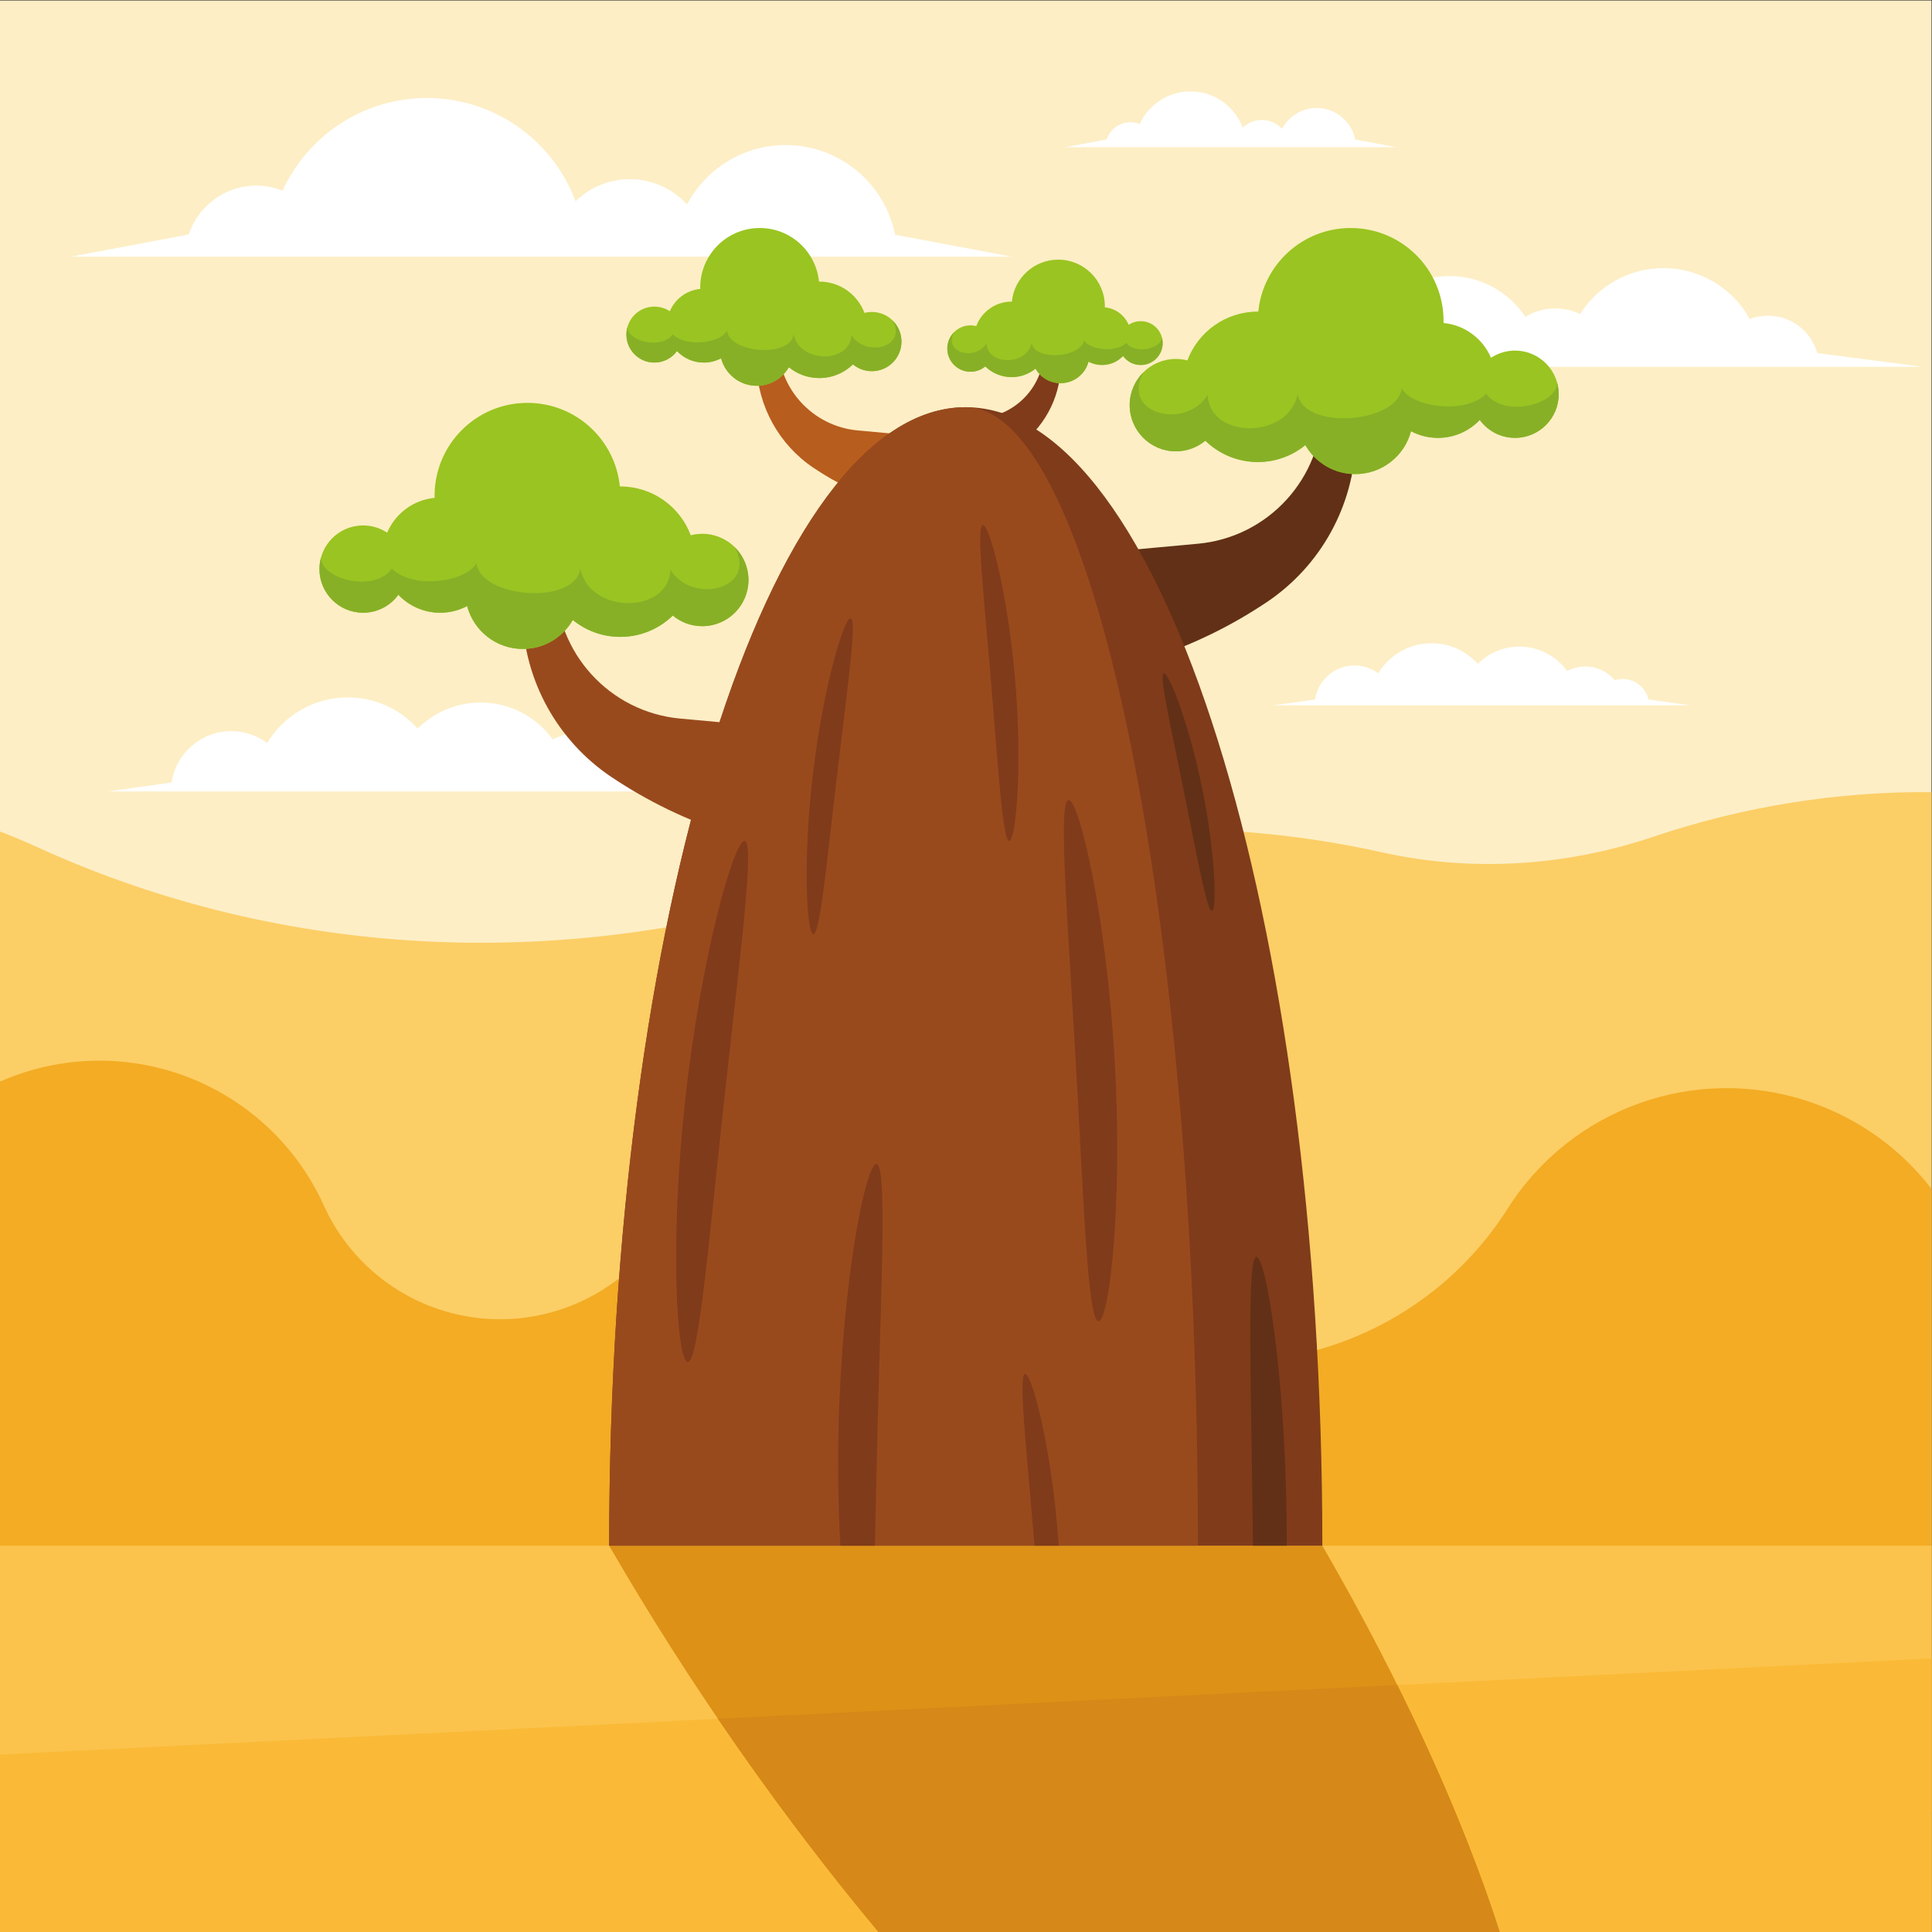 <?xml version="1.0" encoding="UTF-8" standalone="no"?>
<!-- Created with Inkscape (http://www.inkscape.org/) -->

<svg
   version="1.1"
   id="svg2"
   xml:space="preserve"
   width="666.2"
   height="666.2"
   viewBox="0 0 666.2 666.2"
   xmlns="http://www.w3.org/2000/svg"
   xmlns:svg="http://www.w3.org/2000/svg"><rect x="0" y="0" width="666.2" height="666.2" fill="#333333" stroke="none"/><defs
     id="defs6" /><g
     id="g8"
     transform="matrix(1.333,0,0,-1.333,0,666.2)"><g
       id="g1118"><path
         d="M 0,0 H 499.65 V 499.649 H 0 V 0"
         style="fill:#fdeec5;fill-opacity:1;fill-rule:evenodd;stroke:none;stroke-width:0.1"
         id="path12" /><path
         d="m 497.301,404.886 -27.221,3.559 c -1.555,5.577 -6.672,9.67 -12.747,9.67 -1.648,0 -3.227,-0.303 -4.685,-0.856 -4.356,7.845 -12.724,13.154 -22.332,13.154 -9.065,0 -17.028,-4.727 -21.557,-11.852 -1.939,0.909 -4.107,1.417 -6.39,1.417 -2.851,0 -5.517,-0.791 -7.791,-2.164 -4.203,6.356 -11.411,10.549 -19.599,10.549 -8.603,0 -16.122,-4.629 -20.21,-11.53 -1.724,0.822 -3.652,1.282 -5.688,1.282 -6.075,0 -11.19,-4.093 -12.745,-9.67 l -27.219,-3.559 h 188.184"
         style="fill:#ffffff;fill-opacity:1;fill-rule:evenodd;stroke:none;stroke-width:0.1"
         id="path14" /><path
         d="m 191.341,295.042 -16.51,2.324 c -1.055,4.575 -5.155,7.987 -10.05,7.987 -1.076,0 -2.112,-0.165 -3.087,-0.471 -2.787,3.281 -6.944,5.362 -11.586,5.362 -2.569,0 -4.988,-0.637 -7.109,-1.763 -4.179,5.792 -10.982,9.563 -18.67,9.563 -6.356,0 -12.111,-2.58 -16.274,-6.749 -4.454,4.954 -10.911,8.071 -18.095,8.071 -8.85,0 -16.595,-4.727 -20.851,-11.793 -2.595,1.928 -5.809,3.068 -9.29,3.068 -7.829,0 -14.311,-5.769 -15.428,-13.287 L 27.972,295.042 H 191.341"
         style="fill:#ffffff;fill-opacity:1;fill-rule:evenodd;stroke:none;stroke-width:0.1"
         id="path16" /><path
         d="m 261.69,433.381 -30.145,5.674 c -2.634,13.227 -14.308,23.196 -28.311,23.196 -11.061,0 -20.669,-6.224 -25.516,-15.36 -3.665,4.013 -8.94,6.532 -14.804,6.532 -5.458,0 -10.408,-2.182 -14.022,-5.723 -5.81,15.603 -20.841,26.72 -38.469,26.72 -16.573,0 -30.851,-9.827 -37.328,-23.971 -2.107,0.842 -4.404,1.305 -6.809,1.305 -8.141,0 -15.045,-5.297 -17.456,-12.631 L 18.327,433.381 H 261.69"
         style="fill:#ffffff;fill-opacity:1;fill-rule:evenodd;stroke:none;stroke-width:0.1"
         id="path18" /><path
         d="M 499.65,294.854 V 0 H 0.001 V 284.691 C 3.239,283.438 6.443,282.09 9.609,280.642 73.961,251.223 148.435,247.91 218.116,271.37 c 45.568,15.34 93.759,18.082 139.326,7.928 22.94,-5.112 47.204,-3.731 70.143,3.993 23.796,8.01 48.15,11.793 72.065,11.563"
         style="fill:#fcce66;fill-opacity:1;fill-rule:evenodd;stroke:none;stroke-width:0.1"
         id="path20" /><path
         d="M 499.65,192.247 V 31.072 L 0.001,8.411 V 219.988 C 11.105,224.879 23.543,226.578 35.879,224.583 c 21.104,-3.413 39.09,-17.18 47.897,-36.659 6.616,-14.631 19.854,-25.197 35.588,-28.405 15.734,-3.208 32.052,1.331 43.867,12.206 27.12,24.955 68.942,24.619 95.656,-0.772 18.543,-17.625 44.006,-26.022 69.397,-22.886 25.39,3.137 48.045,17.478 61.742,39.085 16.462,25.97 48.484,37.405 77.674,27.737 13.03,-4.316 23.999,-12.346 31.95,-22.642"
         style="fill:#f3ac24;fill-opacity:1;fill-rule:evenodd;stroke:none;stroke-width:0.1"
         id="path22" /><path
         d="M 0,0 H 499.65 V 99.929 H 0 V 0"
         style="fill:#fbc34c;fill-opacity:1;fill-rule:evenodd;stroke:none;stroke-width:0.1"
         id="path24" /><path
         d="M 499.65,70.773 V 0 H 0.001 V 45.913 L 499.65,70.773"
         style="fill:#faba37;fill-opacity:1;fill-rule:evenodd;stroke:none;stroke-width:0.1"
         id="path26" /><path
         d="M 157.584,99.929 H 342.069 C 363.069,63.607 378.456,29.514 387.952,0 H 227.245 c -24.63,29.514 -48.662,63.607 -69.661,99.929"
         style="fill:#dd9116;fill-opacity:1;fill-rule:evenodd;stroke:none;stroke-width:0.1"
         id="path28" /><path
         d="M 361.455,63.898 C 372.81,41.049 381.671,19.524 387.952,0 H 227.245 c -14.197,17.012 -28.196,35.547 -41.53,55.153 l 175.74,8.745"
         style="fill:#d68818;fill-opacity:1;fill-rule:evenodd;stroke:none;stroke-width:0.1"
         id="path30" /><path
         d="m 242.093,390.528 11.817,1.085 c 9.159,0.841 16.166,8.528 16.158,17.725 h 4.462 l -0.121,-4.34 c -0.235,-8.456 -4.549,-16.274 -11.576,-20.982 -4.698,-3.146 -9.812,-5.622 -15.193,-7.356 l -5.547,13.868"
         style="fill:#803b1a;fill-opacity:1;fill-rule:evenodd;stroke:none;stroke-width:0.1"
         id="path32" /><path
         d="m 251.046,415.607 c 0.518,0 1.018,-0.065 1.496,-0.187 1.388,3.701 4.959,6.337 9.148,6.337 l 0.06,-0.001 c 0.603,6.094 5.745,10.854 11.998,10.854 6.659,0 12.059,-5.399 12.059,-12.06 0,-0.091 -0.002,-0.183 -0.005,-0.274 2.781,-0.267 5.117,-2.055 6.165,-4.522 0.895,0.594 1.969,0.939 3.125,0.939 3.129,0 5.666,-2.538 5.666,-5.668 0,-3.129 -2.537,-5.667 -5.666,-5.667 -1.884,0 -3.553,0.919 -4.584,2.333 -1.362,-1.436 -3.289,-2.333 -5.425,-2.333 -1.265,0 -2.458,0.314 -3.501,0.87 -0.842,-3.207 -3.76,-5.573 -7.232,-5.573 -2.778,0 -5.202,1.515 -6.49,3.764 -1.682,-1.373 -3.83,-2.196 -6.17,-2.196 -2.65,0 -5.055,1.056 -6.815,2.77 -1.038,-0.863 -2.372,-1.381 -3.829,-1.381 -3.313,0 -5.996,2.685 -5.996,5.997 0,3.313 2.683,5.998 5.996,5.998"
         style="fill:#9ac421;fill-opacity:1;fill-rule:evenodd;stroke:none;stroke-width:0.1"
         id="path34" /><path
         d="m 300.553,412.543 c 0.133,-0.484 0.205,-0.992 0.205,-1.518 0,-3.129 -2.537,-5.667 -5.666,-5.667 -1.884,0 -3.553,0.919 -4.584,2.333 -1.362,-1.436 -3.289,-2.333 -5.425,-2.333 -1.265,0 -2.458,0.314 -3.501,0.87 -0.842,-3.207 -3.76,-5.573 -7.232,-5.573 -2.778,0 -5.202,1.515 -6.49,3.764 -1.682,-1.373 -3.83,-2.196 -6.17,-2.196 -2.65,0 -5.055,1.056 -6.815,2.77 -1.038,-0.863 -2.372,-1.381 -3.829,-1.381 -3.313,0 -5.996,2.685 -5.996,5.997 0,1.657 0.671,3.156 1.755,4.242 -2.906,-5.508 5.642,-7.471 8.373,-2.887 0.222,-5.837 10.54,-5.827 11.697,0.121 0.703,-4.823 12.983,-3.833 13.505,0.723 1.277,-2.47 8.249,-3.47 10.972,-0.723 2.284,-3.192 9.253,-1.377 9.201,1.458"
         style="fill:#87b027;fill-opacity:1;fill-rule:evenodd;stroke:none;stroke-width:0.1"
         id="path36" /><path
         d="m 236.971,387.042 -15.094,1.386 c -11.699,1.075 -20.648,10.892 -20.638,22.64 h -5.699 l 0.153,-5.544 c 0.3,-10.8 5.811,-20.787 14.787,-26.8 6,-4.019 12.531,-7.181 19.406,-9.395 l 7.085,17.713"
         style="fill:#b75d1e;fill-opacity:1;fill-rule:evenodd;stroke:none;stroke-width:0.1"
         id="path38" /><path
         d="m 225.534,419.076 c -0.659,0 -1.3,-0.084 -1.909,-0.24 -1.774,4.728 -6.336,8.095 -11.685,8.095 l -0.076,-10e-4 c -0.773,7.784 -7.338,13.863 -15.326,13.863 -8.505,0 -15.402,-6.896 -15.402,-15.402 0,-0.118 0.002,-0.236 0.005,-0.352 -3.552,-0.34 -6.536,-2.625 -7.874,-5.776 -1.145,0.758 -2.515,1.199 -3.992,1.199 -3.997,0 -7.237,-3.241 -7.237,-7.238 0,-3.998 3.24,-7.24 7.237,-7.24 2.408,0 4.539,1.175 5.856,2.98 1.739,-1.835 4.201,-2.98 6.93,-2.98 1.615,0 3.137,0.402 4.471,1.111 1.076,-4.097 4.804,-7.117 9.236,-7.117 3.549,0 6.644,1.935 8.292,4.807 2.149,-1.753 4.892,-2.805 7.88,-2.805 3.386,0 6.455,1.349 8.704,3.538 1.326,-1.102 3.03,-1.764 4.89,-1.764 4.232,0 7.662,3.429 7.662,7.661 0,4.231 -3.43,7.661 -7.662,7.661"
         style="fill:#9ac421;fill-opacity:1;fill-rule:evenodd;stroke:none;stroke-width:0.1"
         id="path40" /><path
         d="m 162.301,415.16 c -0.173,-0.617 -0.263,-1.265 -0.263,-1.936 0,-3.998 3.24,-7.24 7.237,-7.24 2.408,0 4.539,1.175 5.856,2.98 1.739,-1.835 4.201,-2.98 6.93,-2.98 1.615,0 3.137,0.402 4.471,1.111 1.076,-4.097 4.804,-7.117 9.236,-7.117 3.549,0 6.644,1.935 8.292,4.807 2.149,-1.753 4.892,-2.805 7.88,-2.805 3.386,0 6.455,1.349 8.704,3.538 1.326,-1.102 3.03,-1.764 4.89,-1.764 4.232,0 7.662,3.429 7.662,7.661 0,2.115 -0.858,4.03 -2.245,5.417 3.713,-7.034 -7.204,-9.543 -10.694,-3.686 -0.283,-7.457 -13.464,-7.445 -14.94,0.153 -0.899,-6.161 -16.583,-4.895 -17.25,0.925 -1.629,-3.156 -10.537,-4.434 -14.015,-0.925 -2.917,-4.077 -11.817,-1.759 -11.751,1.861"
         style="fill:#87b027;fill-opacity:1;fill-rule:evenodd;stroke:none;stroke-width:0.1"
         id="path42" /><path
         d="m 286.338,356.961 23.542,2.161 c 18.246,1.675 32.205,16.988 32.189,35.311 h 8.889 l -0.241,-8.646 c -0.467,-16.845 -9.06,-32.42 -23.06,-41.798 -9.359,-6.269 -19.545,-11.201 -30.268,-14.653 l -11.051,27.625"
         style="fill:#623016;fill-opacity:1;fill-rule:evenodd;stroke:none;stroke-width:0.1"
         id="path44" /><path
         d="m 304.176,406.922 c 1.03,0 2.028,-0.131 2.98,-0.375 2.766,7.376 9.881,12.626 18.222,12.626 l 0.12,-10e-4 c 1.205,12.139 11.446,21.621 23.902,21.621 13.267,0 24.021,-10.756 24.021,-24.022 0,-0.183 -10e-4,-0.366 -0.005,-0.549 5.538,-0.529 10.191,-4.092 12.279,-9.008 1.785,1.182 3.924,1.87 6.222,1.87 6.236,0 11.29,-5.055 11.29,-11.29 0,-6.235 -5.054,-11.29 -11.29,-11.29 -3.75,0 -7.074,1.832 -9.127,4.648 -2.714,-2.862 -6.553,-4.648 -10.81,-4.648 -2.52,0 -4.894,0.626 -6.974,1.731 -1.676,-6.387 -7.491,-11.099 -14.405,-11.099 -5.533,0 -10.362,3.018 -12.931,7.498 -3.351,-2.735 -7.628,-4.375 -12.292,-4.375 -5.279,0 -10.066,2.104 -13.573,5.518 -2.069,-1.719 -4.727,-2.753 -7.629,-2.753 -6.597,0 -11.948,5.351 -11.948,11.95 0,6.598 5.351,11.948 11.948,11.948"
         style="fill:#9ac421;fill-opacity:1;fill-rule:evenodd;stroke:none;stroke-width:0.1"
         id="path46" /><path
         d="m 402.797,400.816 c 0.269,-0.962 0.41,-1.975 0.41,-3.022 0,-6.235 -5.054,-11.29 -11.29,-11.29 -3.75,0 -7.074,1.832 -9.127,4.648 -2.714,-2.862 -6.553,-4.648 -10.81,-4.648 -2.52,0 -4.894,0.626 -6.974,1.731 -1.676,-6.387 -7.491,-11.099 -14.405,-11.099 -5.533,0 -10.362,3.018 -12.931,7.498 -3.351,-2.735 -7.628,-4.375 -12.292,-4.375 -5.279,0 -10.066,2.104 -13.573,5.518 -2.069,-1.719 -4.727,-2.753 -7.629,-2.753 -6.597,0 -11.948,5.351 -11.948,11.95 0,3.299 1.337,6.286 3.5,8.448 -5.791,-10.97 11.24,-14.882 16.68,-5.748 0.44,-11.631 20.998,-11.611 23.3,0.24 1.403,-9.61 25.864,-7.635 26.906,1.441 2.541,-4.922 16.434,-6.914 21.858,-1.441 4.548,-6.36 18.429,-2.744 18.325,2.902"
         style="fill:#87b027;fill-opacity:1;fill-rule:evenodd;stroke:none;stroke-width:0.1"
         id="path48" /><path
         d="m 249.826,394.433 c 50.944,0 92.243,-131.854 92.243,-294.504 H 157.584 c 0,162.65 41.298,294.504 92.242,294.504"
         style="fill:#803b1a;fill-opacity:1;fill-rule:evenodd;stroke:none;stroke-width:0.1"
         id="path50" /><path
         d="M 309.88,99.929 H 157.584 c 0,162.65 41.298,294.504 92.242,294.504 33.168,0 60.054,-131.854 60.054,-294.504"
         style="fill:#994a1d;fill-opacity:1;fill-rule:evenodd;stroke:none;stroke-width:0.1"
         id="path52" /><path
         d="m 192.598,282.25 c 2.785,0 -1.246,-30.181 -5.3,-67.41 -4.053,-37.228 -6.598,-67.409 -9.383,-67.409 -2.787,0 -4.761,30.181 -0.706,67.409 4.056,37.229 12.604,67.41 15.389,67.41"
         style="fill:#803b1a;fill-opacity:1;fill-rule:evenodd;stroke:none;stroke-width:0.1"
         id="path54" /><path
         d="m 226.708,198.654 c 2.788,0 1.273,-30.179 0.326,-67.409 -0.288,-11.305 -0.492,-21.958 -0.713,-31.316 h -8.935 c -0.514,9.358 -0.729,20.011 -0.441,31.316 0.948,37.23 6.978,67.409 9.763,67.409"
         style="fill:#803b1a;fill-opacity:1;fill-rule:evenodd;stroke:none;stroke-width:0.1"
         id="path56" /><path
         d="m 276.446,292.811 c -2.786,0 -0.315,-30.181 1.813,-67.409 2.13,-37.231 3.113,-67.411 5.9,-67.411 2.785,0 6.319,30.18 4.189,67.411 -2.13,37.228 -9.116,67.409 -11.902,67.409"
         style="fill:#803b1a;fill-opacity:1;fill-rule:evenodd;stroke:none;stroke-width:0.1"
         id="path58" /><path
         d="m 220.068,339.83 c 1.706,-0.238 -0.916,-18.463 -3.59,-41.023 -2.675,-22.559 -4.387,-40.912 -6.094,-40.676 -1.704,0.238 -2.759,18.975 -0.084,41.535 2.674,22.56 8.063,40.4 9.768,40.164"
         style="fill:#803b1a;fill-opacity:1;fill-rule:evenodd;stroke:none;stroke-width:0.1"
         id="path60" /><path
         d="m 254.224,363.95 c -1.714,-0.238 0.281,-18.463 2.18,-41.023 1.898,-22.56 2.979,-40.912 4.691,-40.675 1.715,0.237 3.413,18.974 1.515,41.533 -1.9,22.561 -6.672,40.402 -8.386,40.165"
         style="fill:#803b1a;fill-opacity:1;fill-rule:evenodd;stroke:none;stroke-width:0.1"
         id="path62" /><path
         d="m 265.151,144.354 c -1.714,-0.238 0.281,-18.464 2.18,-41.021 l 0.283,-3.404 h 6.243 c -0.094,1.402 -0.2,2.825 -0.32,4.261 -1.899,22.561 -6.673,40.401 -8.386,40.164"
         style="fill:#803b1a;fill-opacity:1;fill-rule:evenodd;stroke:none;stroke-width:0.1"
         id="path64" /><path
         d="m 324.983,174.628 c -2.42,-0.397 -1.396,-31.043 -0.929,-68.978 l 0.067,-5.721 h 8.728 c 0.006,2.358 -0.003,4.748 -0.033,7.166 -0.467,37.935 -5.414,67.933 -7.833,67.533"
         style="fill:#623016;fill-opacity:1;fill-rule:evenodd;stroke:none;stroke-width:0.1"
         id="path66" /><path
         d="m 301.05,325.57 c -1.279,-0.333 1.855,-13.991 5.3,-30.949 3.444,-16.96 5.895,-30.794 7.176,-30.463 1.279,0.332 0.903,14.707 -2.542,31.666 -3.443,16.959 -8.652,30.078 -9.934,29.746"
         style="fill:#623016;fill-opacity:1;fill-rule:evenodd;stroke:none;stroke-width:0.1"
         id="path68" /><path
         d="m 199.506,311.729 -23.542,2.162 c -18.246,1.675 -32.205,16.988 -32.19,35.311 h -8.887 l 0.239,-8.647 c 0.469,-16.844 9.062,-32.42 23.062,-41.798 9.358,-6.269 19.545,-11.2 30.268,-14.653 l 11.05,27.625"
         style="fill:#994a1d;fill-opacity:1;fill-rule:evenodd;stroke:none;stroke-width:0.1"
         id="path70" /><path
         d="m 181.667,361.691 c -1.028,0 -2.026,-0.131 -2.98,-0.375 -2.765,7.375 -9.88,12.625 -18.223,12.625 h -0.118 c -1.204,12.139 -11.445,21.62 -23.903,21.62 -13.265,0 -24.022,-10.755 -24.022,-24.022 0,-0.182 0.003,-0.366 0.007,-0.549 -5.536,-0.529 -10.191,-4.091 -12.279,-9.007 -1.784,1.182 -3.923,1.87 -6.223,1.87 -6.236,0 -11.29,-5.055 -11.29,-11.29 0,-6.235 5.054,-11.29 11.29,-11.29 3.752,0 7.076,1.832 9.128,4.648 2.715,-2.862 6.554,-4.648 10.809,-4.648 2.521,0 4.895,0.627 6.975,1.732 1.677,-6.389 7.492,-11.101 14.404,-11.101 5.534,0 10.364,3.018 12.93,7.498 3.353,-2.733 7.631,-4.375 12.292,-4.375 5.28,0 10.069,2.105 13.575,5.519 2.069,-1.719 4.726,-2.752 7.628,-2.752 6.599,0 11.949,5.35 11.949,11.948 0,6.599 -5.35,11.949 -11.949,11.949"
         style="fill:#9ac421;fill-opacity:1;fill-rule:evenodd;stroke:none;stroke-width:0.1"
         id="path72" /><path
         d="m 83.046,355.585 c -0.267,-0.962 -0.41,-1.975 -0.41,-3.022 0,-6.235 5.054,-11.29 11.29,-11.29 3.752,0 7.076,1.832 9.128,4.648 2.715,-2.862 6.554,-4.648 10.809,-4.648 2.521,0 4.895,0.627 6.975,1.732 1.677,-6.389 7.492,-11.101 14.404,-11.101 5.534,0 10.364,3.018 12.93,7.498 3.353,-2.733 7.631,-4.375 12.292,-4.375 5.28,0 10.069,2.105 13.575,5.519 2.069,-1.719 4.726,-2.752 7.628,-2.752 6.599,0 11.949,5.35 11.949,11.948 0,3.3 -1.339,6.286 -3.5,8.449 5.79,-10.97 -11.24,-14.882 -16.68,-5.749 -0.44,-11.63 -20.998,-11.61 -23.299,0.241 -1.403,-9.61 -25.865,-7.636 -26.906,1.441 -2.541,-4.922 -16.435,-6.914 -21.859,-1.441 -4.547,-6.36 -18.429,-2.744 -18.326,2.902"
         style="fill:#87b027;fill-opacity:1;fill-rule:evenodd;stroke:none;stroke-width:0.1"
         id="path74" /><path
         d="m 437.347,317.305 -10.919,1.537 c -0.698,3.025 -3.406,5.281 -6.643,5.281 -0.71,0 -1.396,-0.11 -2.04,-0.312 -1.845,2.17 -4.591,3.545 -7.663,3.545 -1.699,0 -3.296,-0.422 -4.702,-1.165 -2.758,3.829 -7.258,6.322 -12.34,6.322 -4.205,0 -8.009,-1.705 -10.762,-4.462 -2.944,3.276 -7.213,5.336 -11.964,5.336 -5.851,0 -10.973,-3.125 -13.786,-7.797 -1.715,1.275 -3.841,2.029 -6.141,2.029 -5.179,0 -9.464,-3.815 -10.202,-8.785 l -10.854,-1.529 h 108.016"
         style="fill:#ffffff;fill-opacity:1;fill-rule:evenodd;stroke:none;stroke-width:0.1"
         id="path76" /><path
         d="m 361.171,461.688 -10.604,1.995 c -0.928,4.653 -5.034,8.16 -9.961,8.16 -3.891,0 -7.271,-2.189 -8.977,-5.403 -1.289,1.412 -3.145,2.298 -5.208,2.298 -1.92,0 -3.661,-0.768 -4.932,-2.013 -2.044,5.489 -7.331,9.399 -13.532,9.399 -5.832,0 -10.854,-3.457 -13.134,-8.433 -0.74,0.297 -1.548,0.459 -2.396,0.459 -2.864,0 -5.293,-1.863 -6.14,-4.443 l -10.732,-2.019 h 85.616"
         style="fill:#ffffff;fill-opacity:1;fill-rule:evenodd;stroke:none;stroke-width:0.1"
         id="path78" /></g></g></svg>
